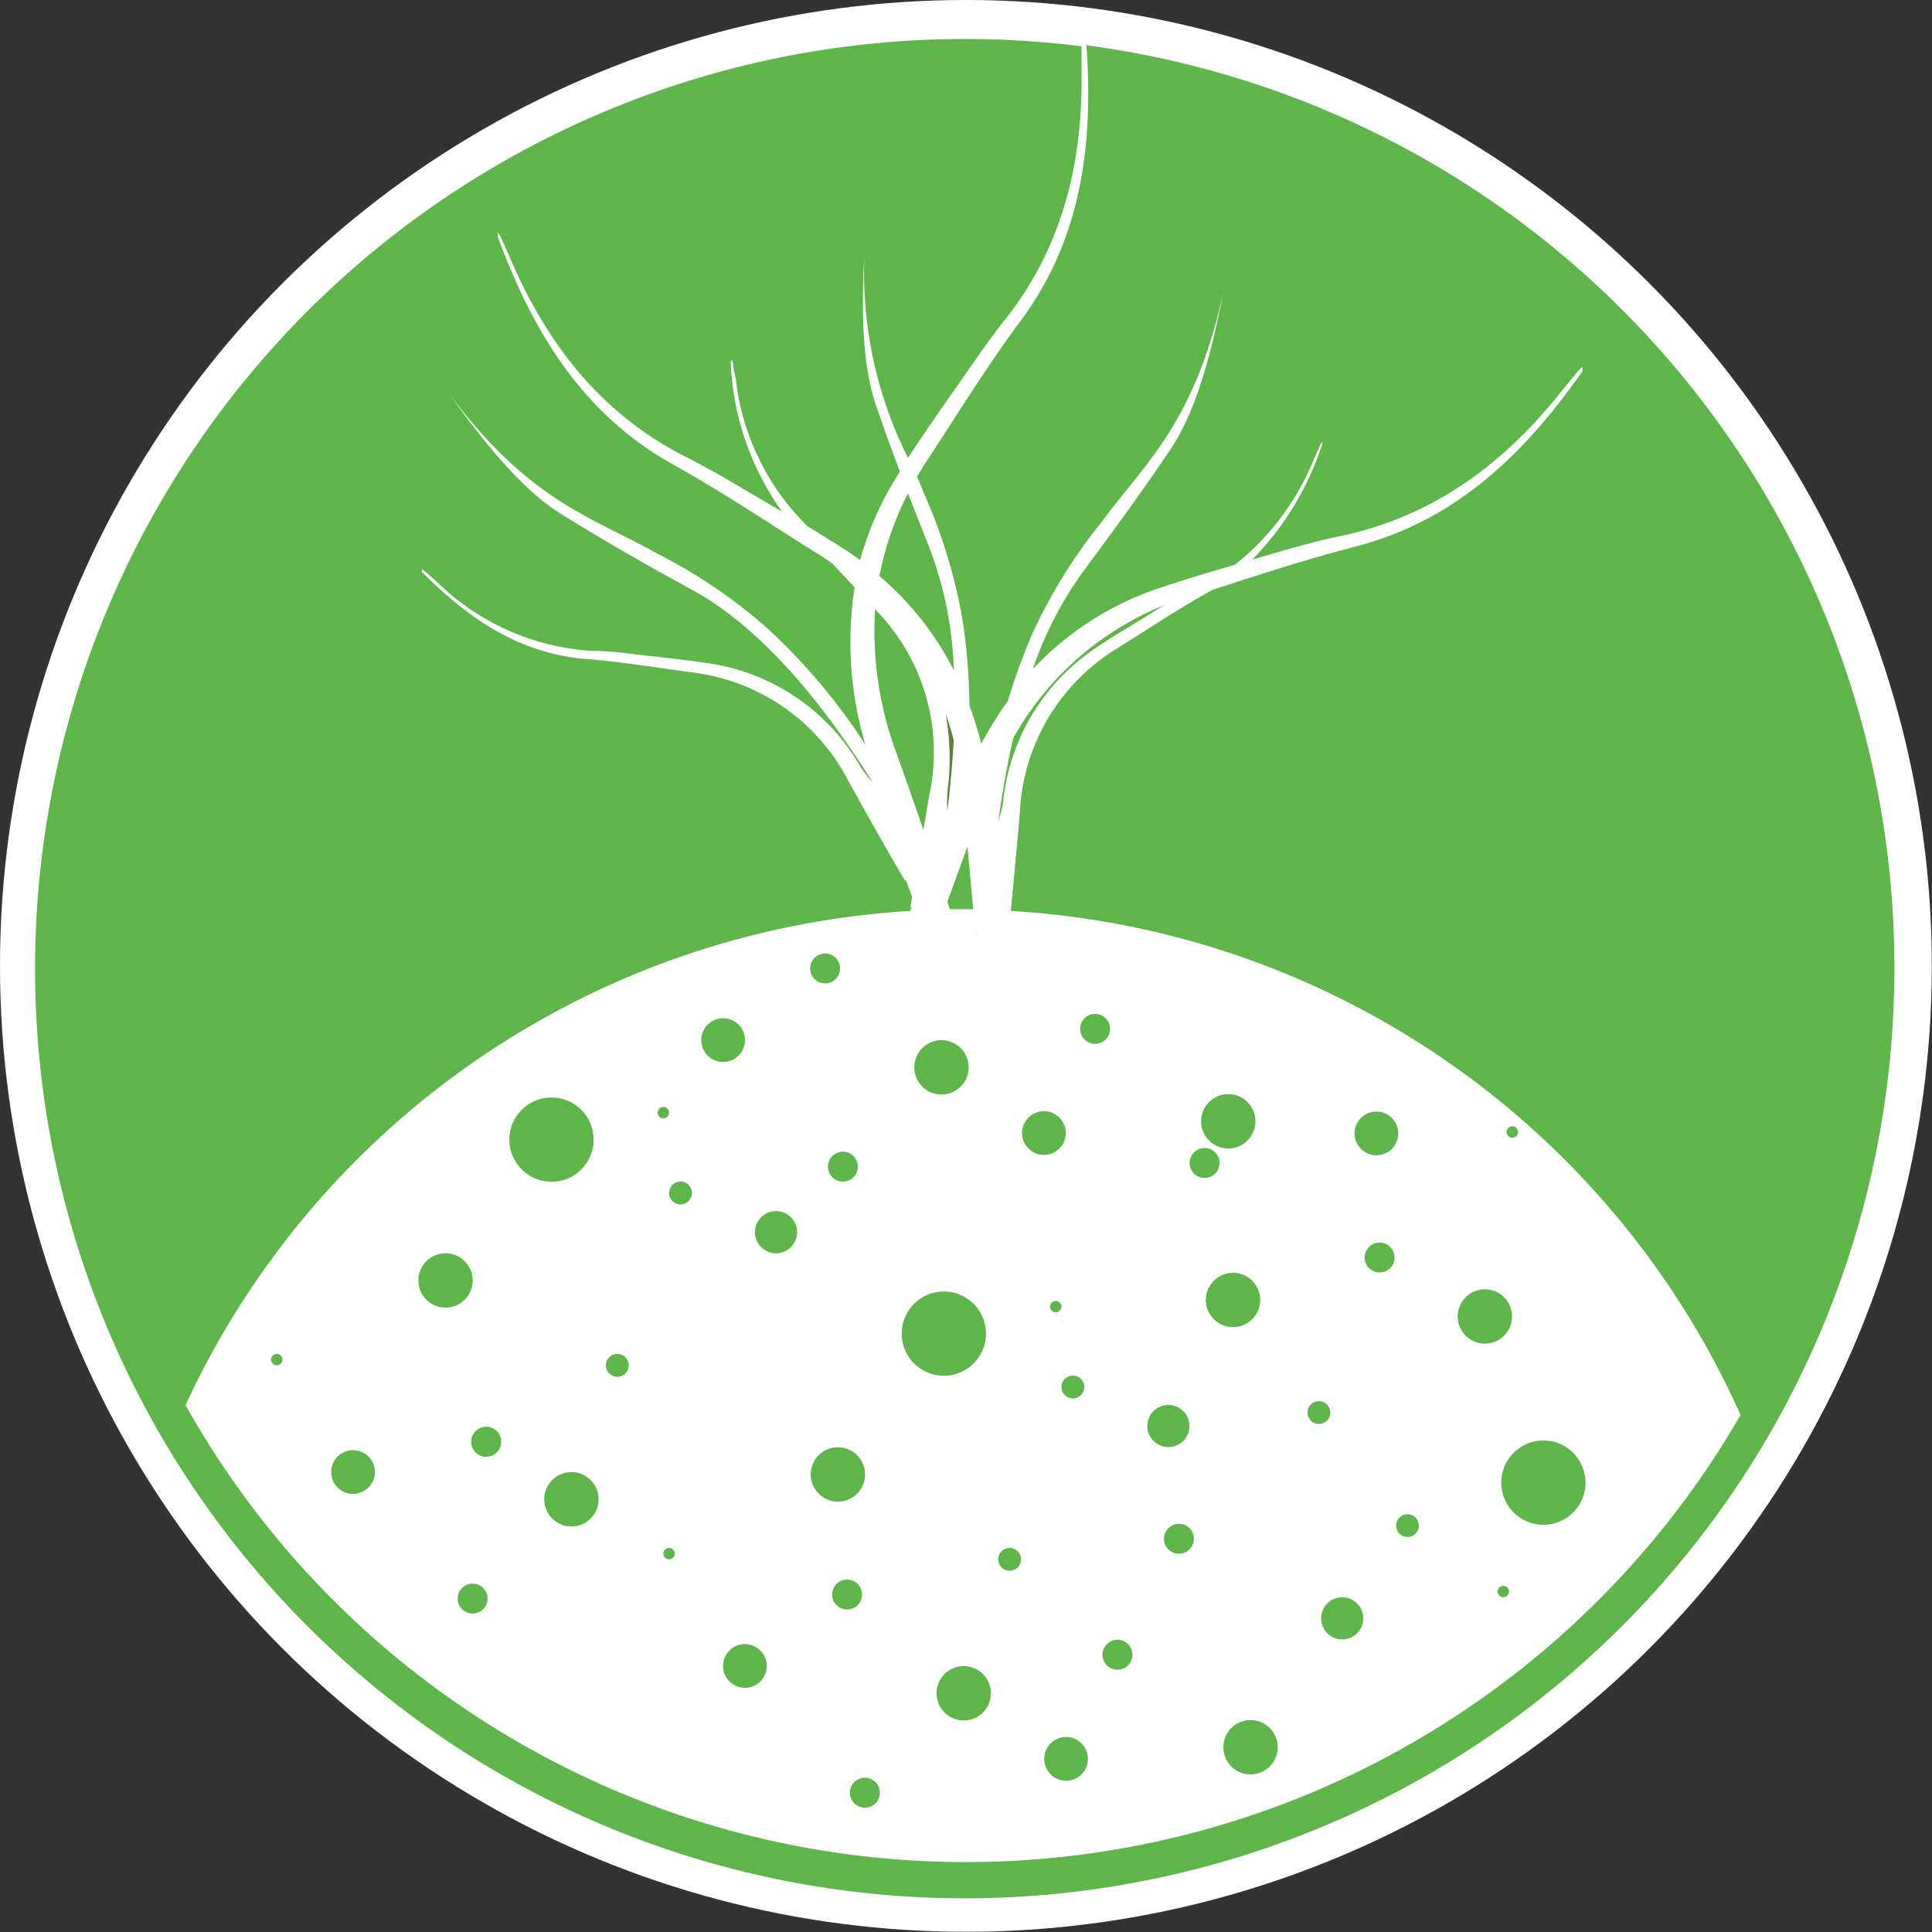 <svg id="Слой_1" data-name="Слой 1" xmlns="http://www.w3.org/2000/svg" viewBox="0 0 98.09 98.09"><rect x="0" y="0" width="98.09" height="98.09" fill="#333333" stroke="none"/><defs><style>.cls-1{fill:#fff;}.cls-2{fill:#5eb549;}.cls-3{fill:#59813b;}</style></defs><title>пикто</title><circle class="cls-1" cx="49.04" cy="49.04" r="49.04"/><circle class="cls-2" cx="33.97" cy="78.88" r="0.29"/><circle class="cls-2" cx="39.4" cy="62.56" r="1.07"/><circle class="cls-2" cx="-85.38" cy="416.55" r="1.11" transform="translate(51.95 -372.13) rotate(-9.53)"/><circle class="cls-2" cx="-78.18" cy="454.76" r="0.76" transform="translate(45.72 -370.41) rotate(-9.53)"/><circle class="cls-2" cx="-84.26" cy="448.33" r="1.11" transform="translate(46.69 -371.51) rotate(-9.53)"/><circle class="cls-2" cx="-79.08" cy="444.7" r="0.76" transform="translate(47.37 -370.7) rotate(-9.53)"/><circle class="cls-2" cx="28" cy="57.86" r="2.14"/><circle class="cls-2" cx="-99" cy="434.85" r="0.76" transform="matrix(0.99, -0.17, 0.17, 0.99, 48.77, -374.13)"/><circle class="cls-2" cx="29.01" cy="76.12" r="1.38"/><circle class="cls-2" cx="34.55" cy="60.57" r="0.58"/><circle class="cls-2" cx="31.34" cy="69.32" r="0.58"/><circle class="cls-2" cx="33.68" cy="56.49" r="0.29"/><circle class="cls-2" cx="22.62" cy="65.01" r="1.38"/><circle class="cls-2" cx="48.93" cy="85.97" r="1.38"/><path class="cls-3" d="M-74,404.93h0q.23-1.89.32-3.61-.18-.69-.41-1.34a12.79,12.79,0,0,1,.1,3.91A7.28,7.28,0,0,0-74,404.93Z" transform="translate(122.1 -363.75)"/><path class="cls-3" d="M-72.54,411.13a.57.57,0,0,0,0,.18l0-.25A.57.57,0,0,0-72.54,411.13Z" transform="translate(122.1 -363.75)"/><circle class="cls-2" cx="47.8" cy="54.19" r="1.38"/><path class="cls-2" d="M-66.94,366.05c.35,5-.22,9.79-3.35,14-1.67,2.25-3.15,4.65-4.69,7q-.29.45-.56.9c.13.3.26.61.38.92a26.87,26.87,0,0,1,1.94,6.42,30.91,30.91,0,0,1,.34,4.29,19.28,19.28,0,0,1,.6,1.93,19.31,19.31,0,0,1,1.35-2.17A31.28,31.28,0,0,1-69.72,396a26.88,26.88,0,0,1,3.52-5.71c2.27-3.07,4.76-5.07,6.21-11.71-.63,3.3-1.45,6.12-2.61,7.87-1.47,2.21-3,4.28-4.47,6.27a18.4,18.4,0,0,0-2.59,5A15.53,15.53,0,0,1-63,393.53c1.19-.4,2.4-.76,3.6-1.11a13.1,13.1,0,0,0,4-5.34l.34-.77a1.29,1.29,0,0,1,.09-.14c0,.07,0,.11,0,.14a15,15,0,0,1-3.55,5.85l1.07-.31c1.11-.32,2.22-.64,3.35-.87,4.78-1,8.38-3.69,11.33-7.43l.82-1a2,2,0,0,1,.19-.17c0,.11,0,.18,0,.22-2.93,4.18-6.42,7.6-11.59,8.92-2.42.62-4.8,1.41-7.18,2.17l-.19.11c-1.58.88-3.09,1.89-4.63,2.85A10.32,10.32,0,0,0-70.32,405c-.14,1.65-.3,3.3-.46,5a43.37,43.37,0,0,1,37.05,25.59,45.4,45.4,0,0,1-39.33,22.7,45.4,45.4,0,0,1-39.62-23.2A43.37,43.37,0,0,1-75.88,410l.06-.19-.06,0,.09-.52-.31-.84-.06,0c-1-1.69-1.91-3.33-2.84-5a10.32,10.32,0,0,0-7.95-5.56c-1.8-.24-3.59-.54-5.39-.68-3.43-.28-6-2.08-8.34-4.42,0,0,0-.08,0-.14l.14.09.63.56a12.28,12.28,0,0,0,8,3.5c.74,0,1.49.1,2.23.19,1.24.14,2.48.27,3.71.46a10.66,10.66,0,0,1,7.55,5.22,7.28,7.28,0,0,0,.65.83h0q-4.61-7.32-9.24-9.83c-2.19-1.19-4.41-2.46-6.66-3.86-1.78-1.11-3.69-3.34-5.63-6.08,4.06,5.45,7.17,6.23,10.5,8.09a26.87,26.87,0,0,1,5.57,3.75,30.36,30.36,0,0,1,5.07,6,18.19,18.19,0,0,1-.55-8l-1.11-1.19q-.44-.32-.92-.61c-2.38-1.49-4.71-3.06-7.16-4.42-4.66-2.59-7.16-6.79-8.93-11.58,0,0,0-.12,0-.22a2,2,0,0,1,.14.21c.18.4.36.79.53,1.19,1.89,4.37,4.68,7.93,9.05,10.08,1,.51,2,1.1,3,1.69l1.71,1A14,14,0,0,1-85,382.16s0-.07.07-.13a1.31,1.31,0,0,1,.05.15c0,.28.09.55.14.83a12.41,12.41,0,0,0,3.63,7.45c.66.41,1.32.82,2,1.25l.68.47a15.93,15.93,0,0,1,2-4.45l0-.08q-.63-1.67-1.22-3.4c-.68-2-.75-4.92-.52-8.27A21,21,0,0,0-76,387c.89-1.36,1.82-2.69,2.74-4,.66-.95,1.32-1.9,2-2.79,3.09-3.77,4.15-8.16,4.07-12.92,0-.4,0-.79,0-1.19a47.66,47.66,0,0,0-5.93-.37,47.2,47.2,0,0,0-47.2,47.2,47.2,47.2,0,0,0,47.2,47.2,47.2,47.2,0,0,0,47.2-47.2A47.21,47.21,0,0,0-66.94,366.05Z" transform="translate(122.1 -363.75)"/><circle class="cls-2" cx="47.92" cy="67.71" r="2.14"/><circle class="cls-2" cx="42.54" cy="74.86" r="1.38"/><circle class="cls-2" cx="-79.3" cy="422.98" r="0.76" transform="translate(50.97 -371.04) rotate(-9.53)"/><circle class="cls-2" cx="-80.2" cy="412.92" r="0.76" transform="translate(52.62 -371.33) rotate(-9.53)"/><path class="cls-2" d="M-74,409.53l.13.38h1.18q-.15-1.6-.29-3.18Z" transform="translate(122.1 -363.75)"/><path class="cls-2" d="M-77.67,394.68A17.78,17.78,0,0,0-76.58,402q.69,1.93,1.36,3.88.15-.88.3-1.75a10.32,10.32,0,0,0-2.64-9.33Z" transform="translate(122.1 -363.75)"/><path class="cls-2" d="M-76,388.8A15.58,15.58,0,0,0-77.45,393a15.32,15.32,0,0,1,3.78,4.79,19.21,19.21,0,0,0-1.27-6.3Q-75.47,390.15-76,388.8Z" transform="translate(122.1 -363.75)"/><circle class="cls-2" cx="59.32" cy="72.4" r="1.07"/><circle class="cls-2" cx="-52.07" cy="427.62" r="0.76" transform="translate(-299.08 -158.23) rotate(-65.91)"/><circle class="cls-2" cx="-55.15" cy="435.47" r="0.58" transform="translate(-265.13 -215.32) rotate(-56.38)"/><circle class="cls-2" cx="-52.22" cy="421.3" r="1.11" transform="translate(-293.41 -162.09) rotate(-65.91)"/><circle class="cls-2" cx="-53.97" cy="445.93" r="1.07" transform="translate(-273.31 -209.68) rotate(-56.38)"/><circle class="cls-2" cx="-62.23" cy="441.87" r="0.76" transform="translate(48.07 -367.95) rotate(-9.53)"/><circle class="cls-2" cx="-60.95" cy="422.8" r="0.76" transform="translate(-299.94 -169.17) rotate(-65.91)"/><circle class="cls-2" cx="-49.64" cy="442.99" r="0.58" transform="matrix(0.55, -0.83, 0.83, 0.55, -268.92, -207.39)"/><circle class="cls-2" cx="-46.73" cy="430.6" r="1.38" transform="translate(-257.31 -210.49) rotate(-56.38)"/><circle class="cls-2" cx="-45.33" cy="421.23" r="0.29" transform="translate(-248.89 -213.5) rotate(-56.38)"/><circle class="cls-2" cx="-43.75" cy="439.03" r="2.14" transform="translate(-263.01 -204.24) rotate(-56.38)"/><circle class="cls-2" cx="62.36" cy="56.93" r="1.38"/><circle class="cls-2" cx="-45.76" cy="444.53" r="0.29" transform="translate(-268.51 -203.43) rotate(-56.38)"/><circle class="cls-2" cx="-67.97" cy="453.05" r="1.11" transform="translate(46.15 -368.75) rotate(-9.53)"/><circle class="cls-2" cx="51.26" cy="79.17" r="0.58"/><circle class="cls-2" cx="-66.49" cy="415.98" r="0.76" transform="translate(52.3 -369.01) rotate(-9.53)"/><circle class="cls-2" cx="-65.37" cy="447.76" r="0.76" transform="translate(47.07 -368.39) rotate(-9.53)"/><path class="cls-2" d="M-66.45,396.64c1-.68,2.12-1.32,3.19-2l.28-.17a15.37,15.37,0,0,0-7.68,6.76q-.45,2-.76,4.25h0a7.27,7.27,0,0,0,.25-1A10.66,10.66,0,0,1-66.45,396.64Z" transform="translate(122.1 -363.75)"/><circle class="cls-2" cx="63.49" cy="88.71" r="1.38"/><circle class="cls-2" cx="14.05" cy="69.03" r="0.29"/><circle class="cls-2" cx="-104.18" cy="438.48" r="1.11" transform="translate(48.07 -374.94) rotate(-9.53)"/><circle class="cls-2" cx="-59.51" cy="429.77" r="1.38" transform="translate(-262.33 -221.51) rotate(-56.38)"/><circle class="cls-2" cx="-69.1" cy="421.27" r="1.11" transform="translate(51.4 -369.37) rotate(-9.53)"/><circle class="cls-2" cx="-98.1" cy="444.91" r="0.76" transform="translate(47.08 -373.85) rotate(-9.53)"/><circle class="cls-2" cx="54.47" cy="70.42" r="0.58"/><circle class="cls-2" cx="53.6" cy="66.34" r="0.29"/></svg>